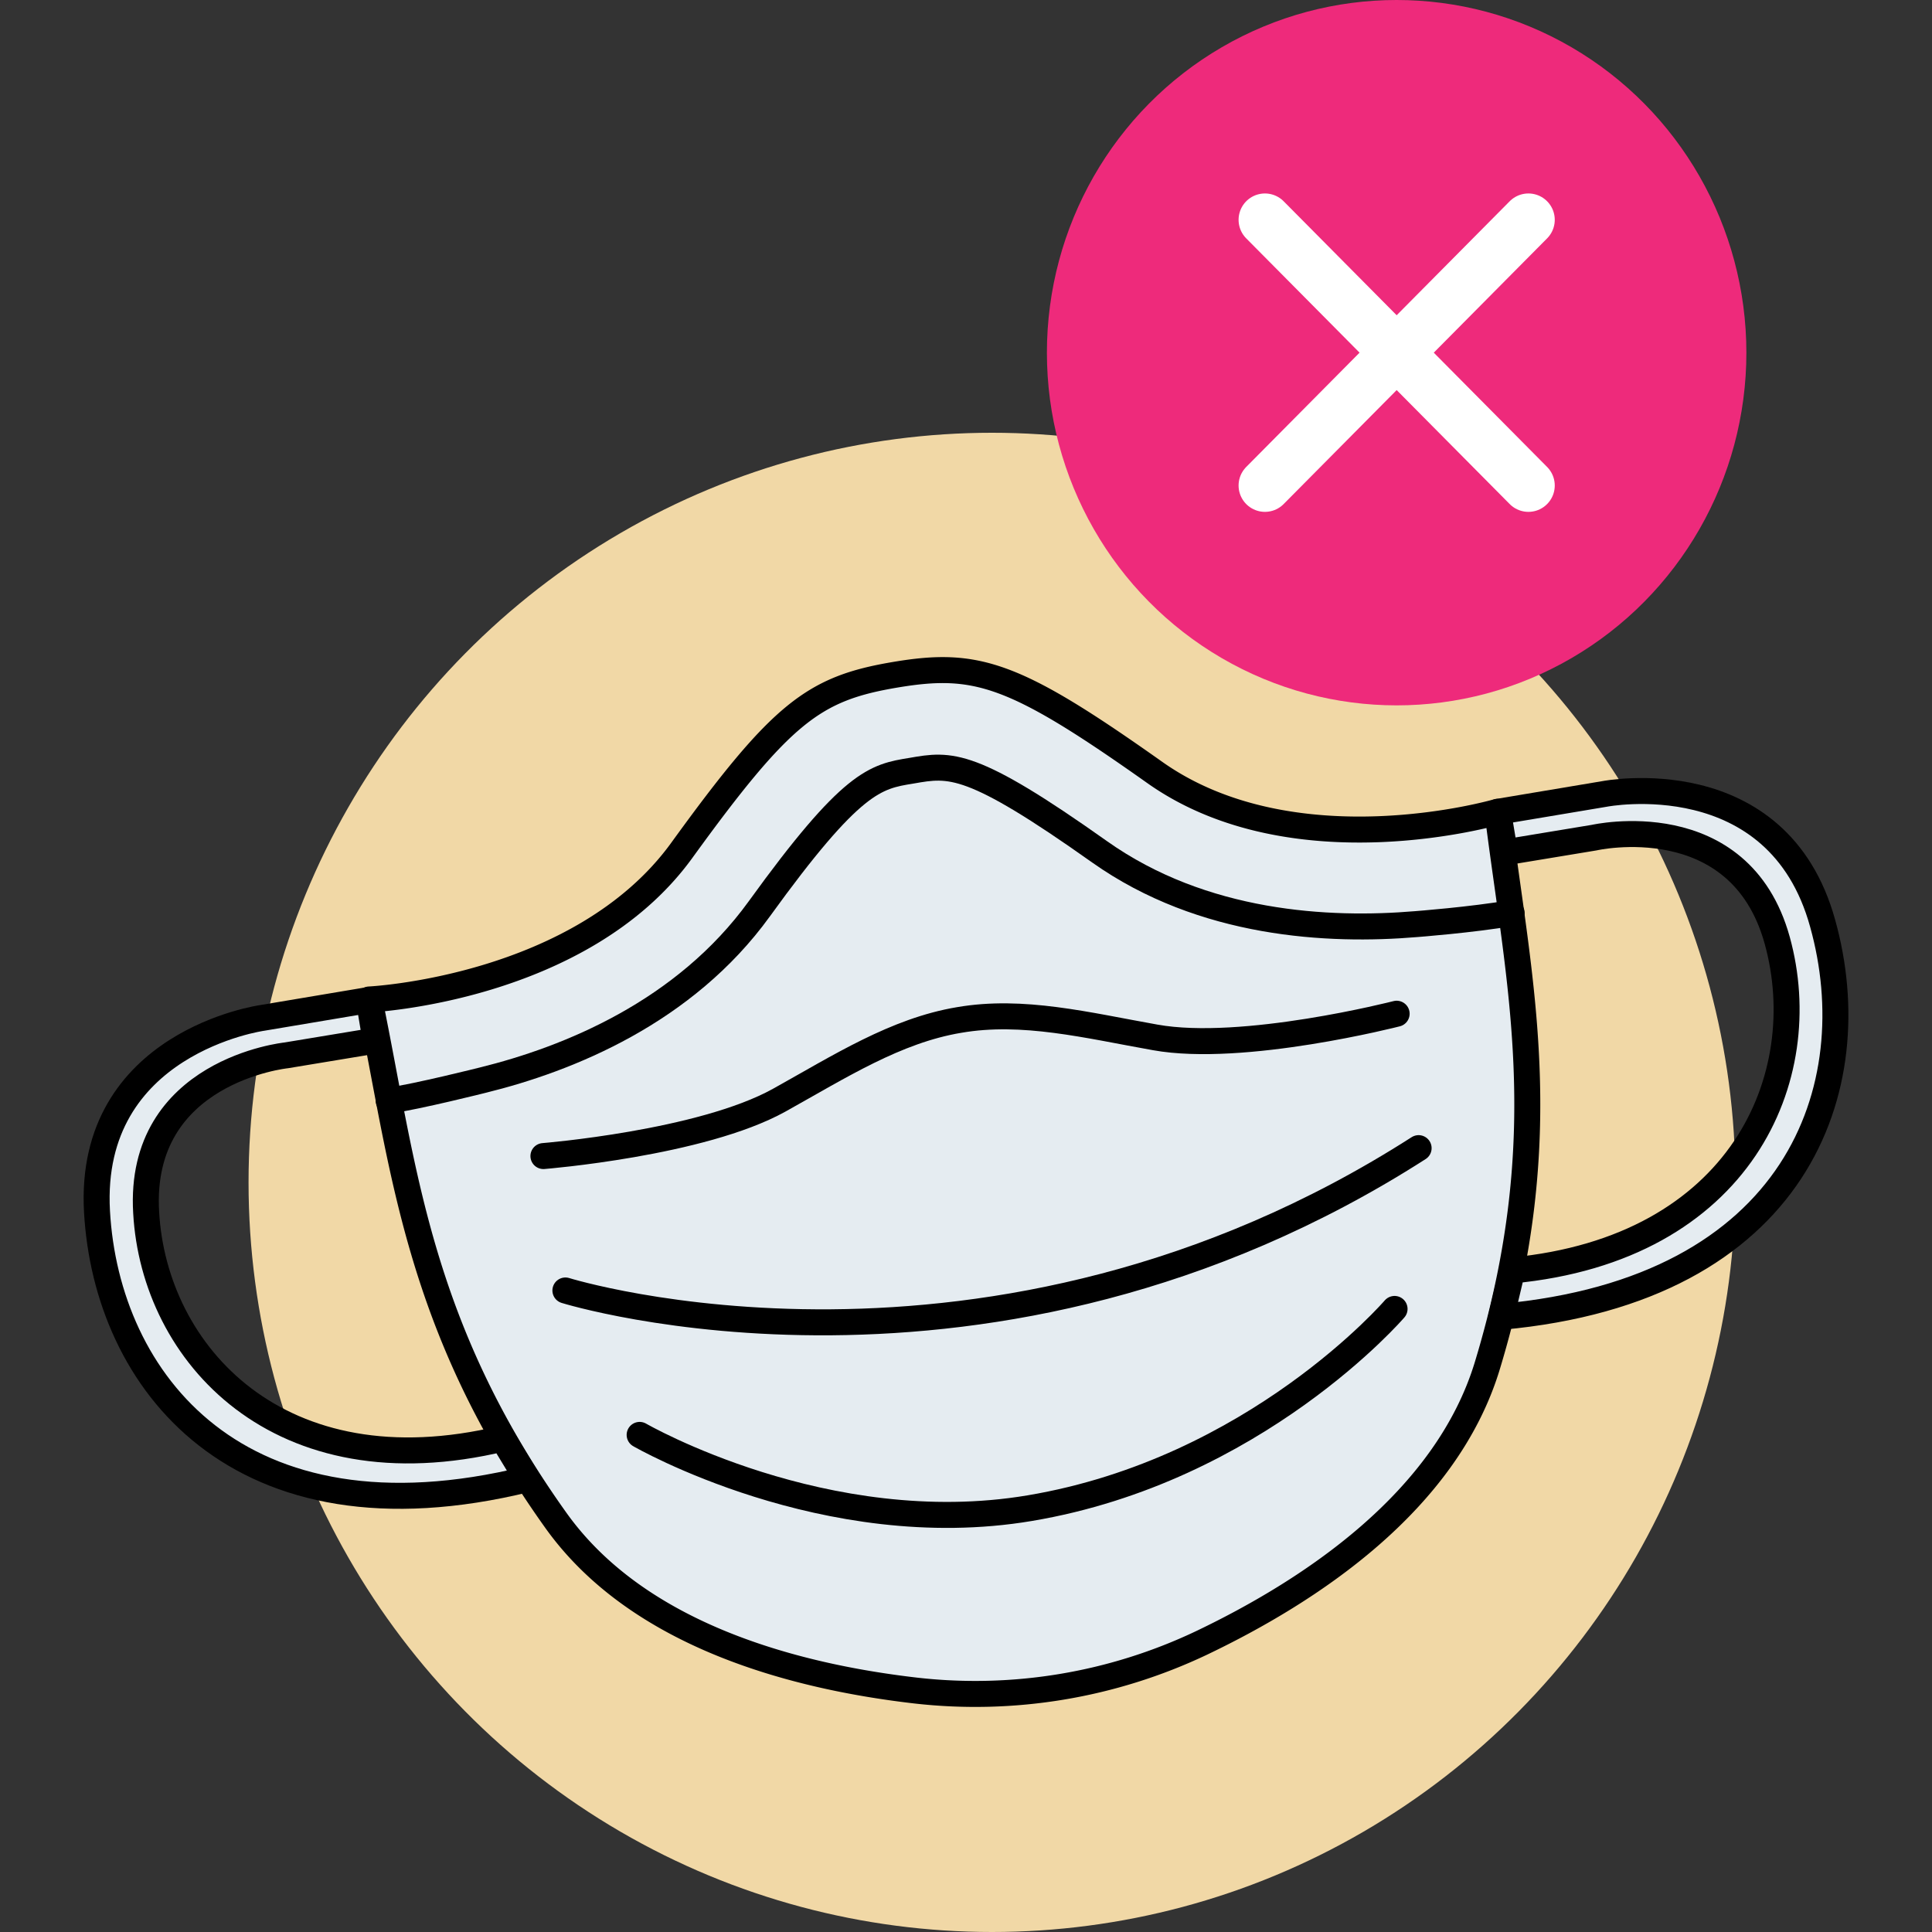 <svg width="40" height="40" viewBox="0 0 40 40" xmlns="http://www.w3.org/2000/svg">
    <rect x="0" y="0" width="40" height="40" fill="#333333" stroke="none"/>
    <g fill="none" fill-rule="evenodd">
        <path d="M0 0h40v40H0z"/>
        <g transform="translate(2)">
            <ellipse fill="#F1D8A6" fill-rule="nonzero" cx="18.538" cy="24.48" rx="15.392" ry="15.52"/>
            <g stroke="#000" stroke-linecap="round" stroke-linejoin="round" stroke-width=".538">
                <path d="M16.536 13.97c1.688-.284 2.468-.033 5.368 2.02 2.89 2.05 7.1.818 7.1.818.434 3.514 1.235 6.69-.205 11.448-.855 2.849-3.712 4.704-5.931 5.763a10.915 10.915 0 0 1-5.91.982c-2.446-.283-5.737-1.113-7.458-3.536-2.879-4.038-3.139-7.312-3.853-10.772 0 0 4.373-.207 6.462-3.078 2.078-2.87 2.738-3.361 4.427-3.645z" fill="#E5ECF1" fill-rule="nonzero"/>
                <path d="M29.297 18.903c-.822.142-1.98.23-1.98.23-1.808.152-4.406.021-6.55-1.496-2.662-1.888-3.084-1.823-3.896-1.68-.747.12-1.234.207-3.15 2.859-1.547 2.139-3.95 3.11-5.725 3.547 0 0-1.342.338-1.949.426" fill="#E5ECF1" fill-rule="nonzero"/>
                <path d="M8.916 30.625C2.919 32.098.202 28.584.008 25.08c-.195-3.503 3.42-4.005 3.42-4.005l2.208-.371.14.84-1.85.306s-3.074.316-2.9 3.252c.161 2.925 2.748 5.796 7.381 4.682l.509.84zM29.08 27.263c6.149-.556 7.6-4.758 6.657-8.142-.93-3.383-4.513-2.684-4.513-2.684l-2.208.37.14.841 1.851-.306s3.01-.687 3.789 2.129c.78 2.826-.747 6.384-5.488 6.832l-.227.96z" fill="#E5ECF1" fill-rule="nonzero"/>
                <path d="M9.706 26.718s8.789 2.739 17.665-2.947M11.243 29.708s3.853 2.227 8.075 1.517c4.686-.786 7.555-4.125 7.555-4.125M26.916 20.988s-3.182.818-5 .49c-1.408-.25-2.74-.589-4.06-.36-1.31.219-2.468.961-3.723 1.66-1.613.895-4.882 1.157-4.882 1.157"/>
            </g>
            <g transform="translate(19.675)">
                <ellipse fill="#EE2A7B" fill-rule="nonzero" cx="7.241" cy="7.302" rx="7.241" ry="7.302"/>
                <g stroke="#FFF" stroke-linecap="round" stroke-linejoin="round" stroke-width="1.091">
                    <path d="m4.514 4.551 5.455 5.501M9.969 4.551l-5.455 5.501"/>
                </g>
            </g>
        </g>
    </g>
</svg>
